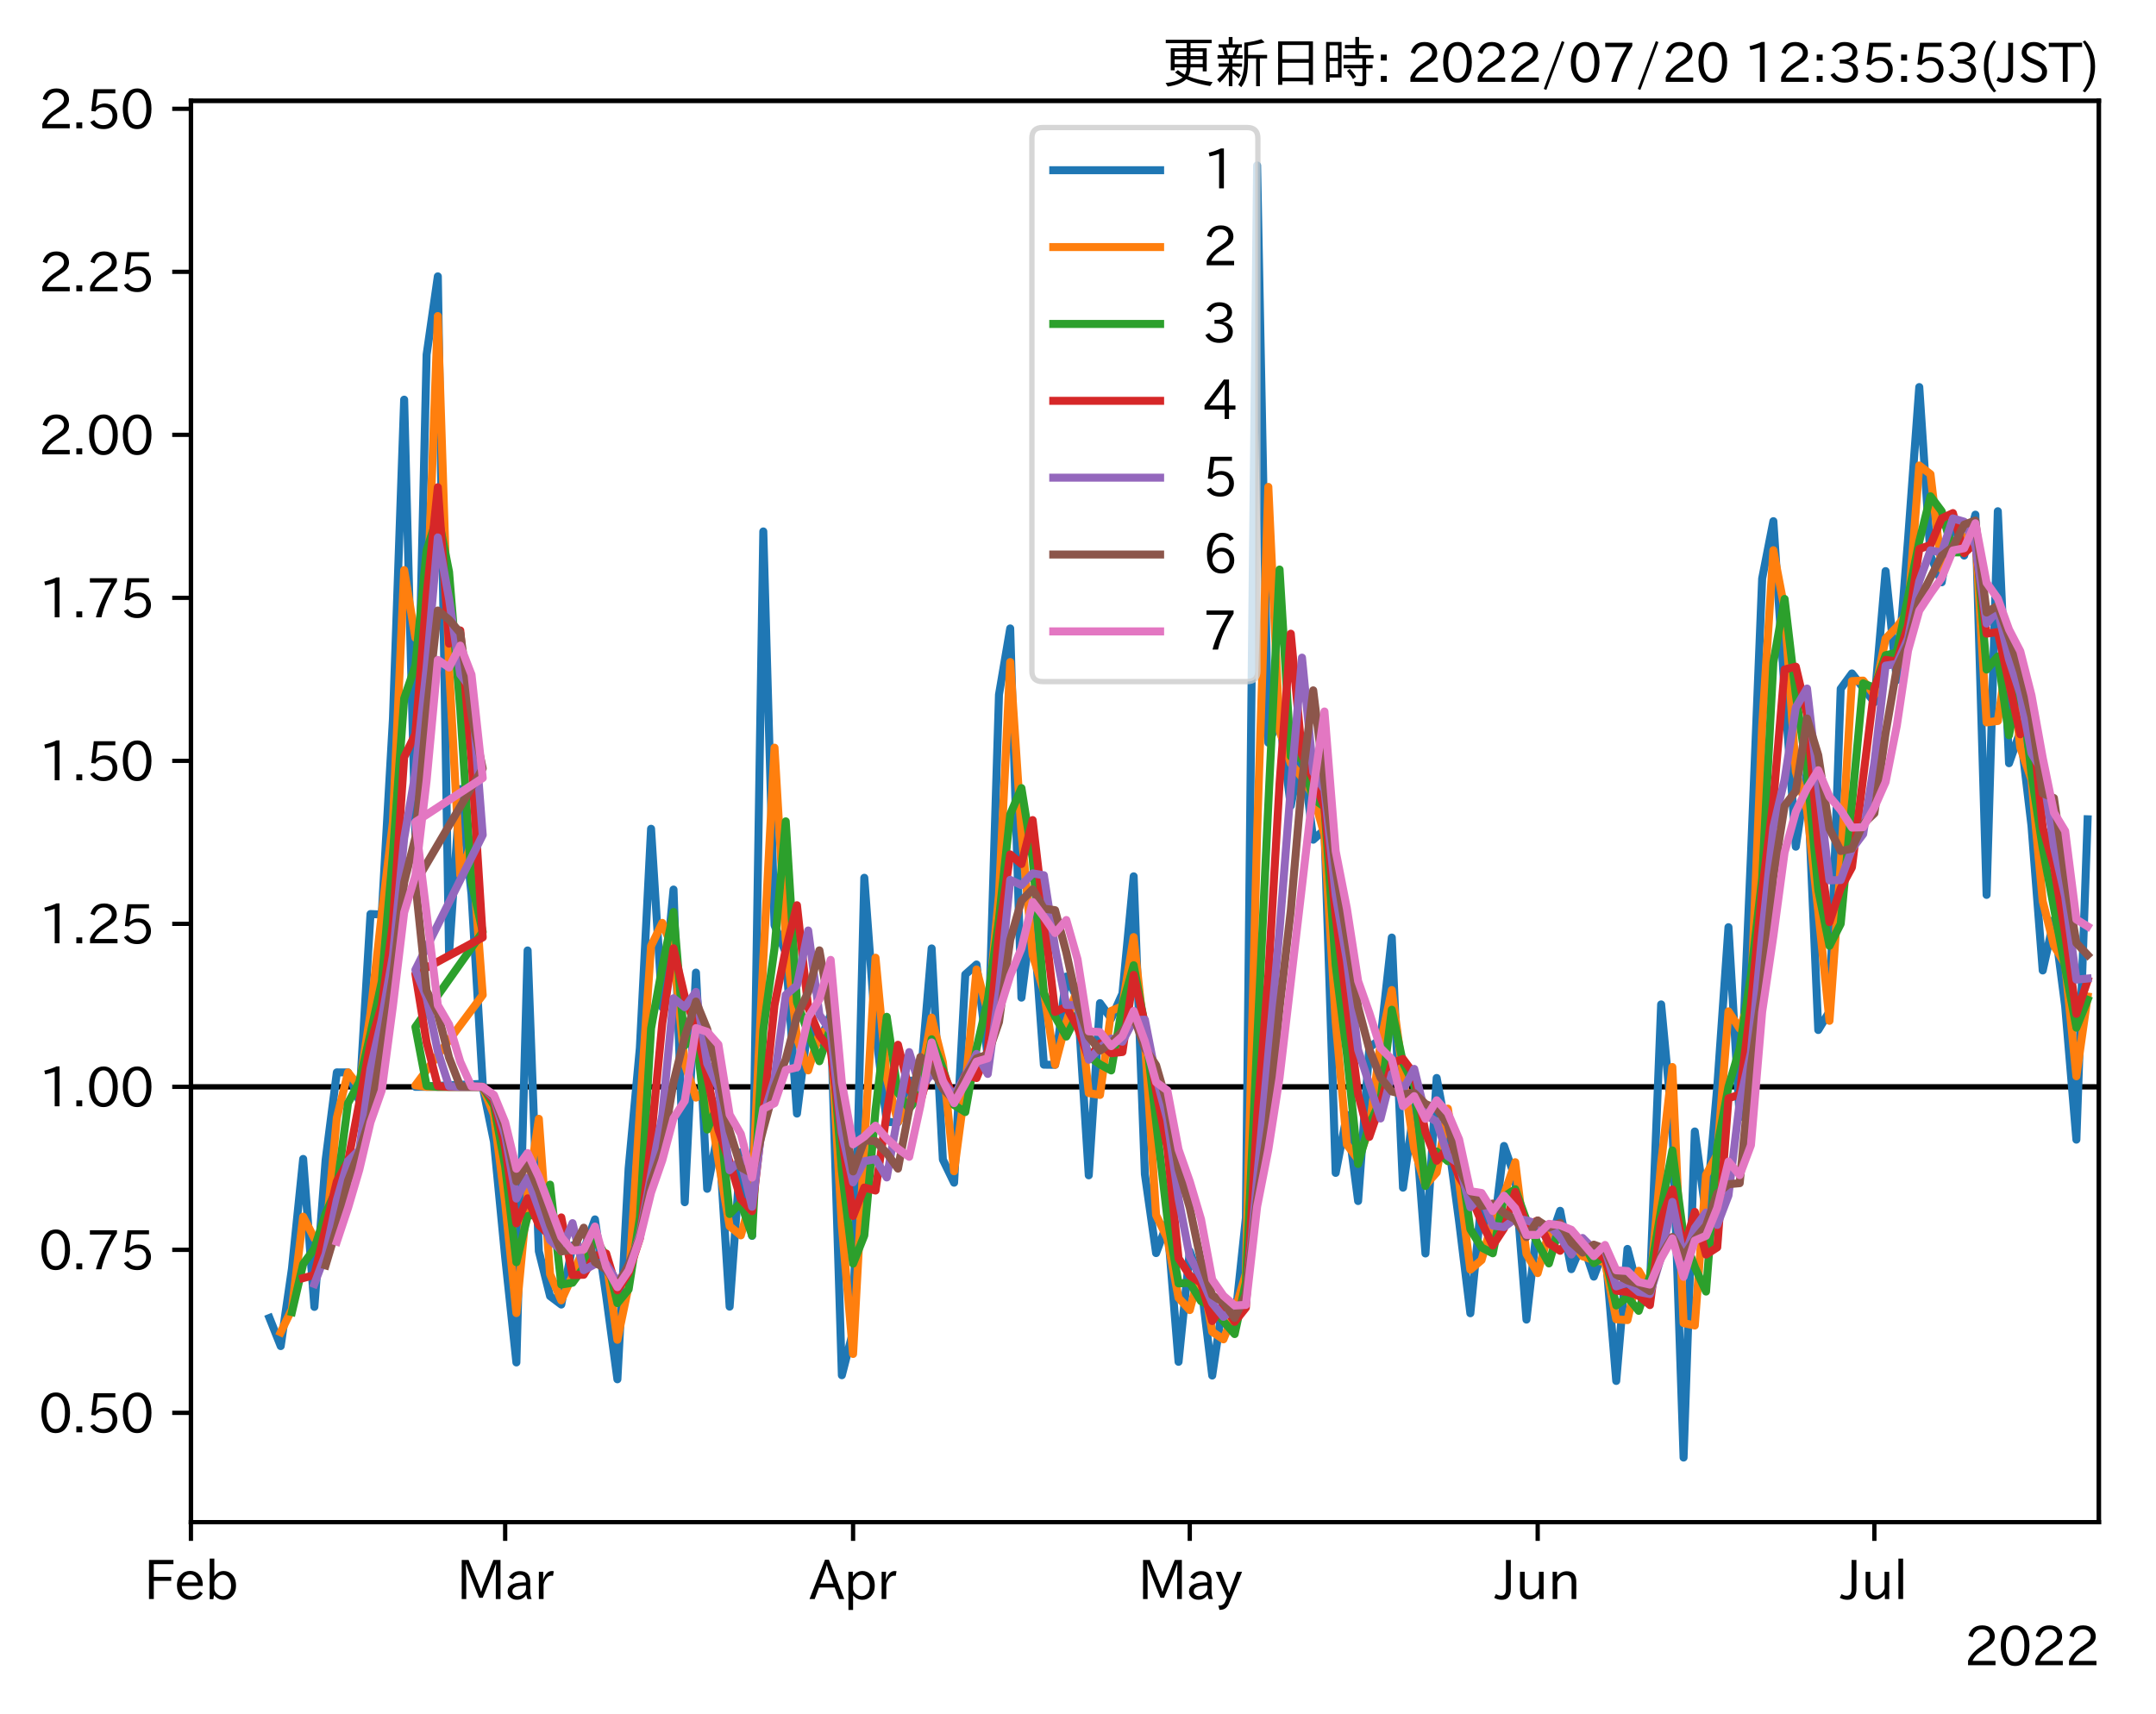 <?xml version="1.0" encoding="utf-8" standalone="no"?>
<!DOCTYPE svg PUBLIC "-//W3C//DTD SVG 1.1//EN"
  "http://www.w3.org/Graphics/SVG/1.1/DTD/svg11.dtd">
<svg xmlns:xlink="http://www.w3.org/1999/xlink" width="403.558pt" height="320.973pt" viewBox="0 0 403.558 320.973" xmlns="http://www.w3.org/2000/svg" version="1.1">
 <defs>
  <style type="text/css">*{stroke-linejoin: round; stroke-linecap: butt}</style>
 </defs>
 <g id="figure_1">
  <g id="patch_1">
   <path d="M 0 320.973 
L 403.558 320.973 
L 403.558 0 
L 0 0 
z
" style="fill: #ffffff"/>
  </g>
  <g id="axes_1">
   <g id="patch_2">
    <path d="M 35.737 284.991 
L 392.858 284.991 
L 392.858 18.879 
L 35.737 18.879 
z
" style="fill: #ffffff"/>
   </g>
   <g id="line2d_1">
    <path d="M 35.737 203.486 
L 392.858 203.486 
" clip-path="url(#pf82dfad95c)" style="fill: none; stroke: #000000; stroke-linecap: square"/>
   </g>
   <g id="matplotlib.axis_1">
    <g id="xtick_1">
     <g id="line2d_2">
      <defs>
       <path id="mfd88126fb0" d="M 0 0 
L 0 3.5 
" style="stroke: #000000; stroke-width: 0.8"/>
      </defs>
      <g>
       <use xlink:href="#mfd88126fb0" x="35.737" y="284.991" style="stroke: #000000; stroke-width: 0.8"/>
      </g>
     </g>
     <g id="text_1">
      <!-- Feb -->
      <g transform="translate(26.914 299.482)scale(0.1 -0.1)">
       <defs>
        <path id="IPAexGothic-46" d="M 3469 4141 
L 1172 4141 
L 1172 2656 
L 3206 2656 
L 3206 2188 
L 1172 2188 
L 1172 63 
L 609 63 
L 609 4634 
L 3469 4634 
L 3469 4141 
z
" transform="scale(0.016)"/>
        <path id="IPAexGothic-65" d="M 863 1594 
Q 891 1041 1209 722 
Q 1534 397 1997 397 
Q 2606 397 2963 966 
L 3322 728 
Q 2869 -31 1931 -31 
Q 1222 -31 766 422 
Q 306 884 306 1641 
Q 306 2444 788 2925 
Q 1216 3353 1856 3353 
Q 2459 3353 2866 2956 
Q 3322 2494 3322 1722 
L 3322 1594 
L 863 1594 
z
M 2756 1997 
Q 2709 2431 2450 2681 
Q 2194 2938 1844 2938 
Q 1438 2938 1150 2591 
Q 953 2356 894 1997 
L 2756 1997 
z
" transform="scale(0.016)"/>
        <path id="IPAexGothic-62" d="M 1125 2731 
Q 1550 3341 2219 3341 
Q 2788 3341 3191 2938 
Q 3659 2469 3659 1644 
Q 3659 838 3191 372 
Q 2788 -31 2206 -31 
Q 1559 -31 1088 516 
L 1009 44 
L 581 44 
L 581 4794 
L 1125 4794 
L 1125 2731 
z
M 1125 1997 
L 1125 1253 
Q 1125 888 1528 600 
Q 1803 403 2119 403 
Q 2488 403 2744 659 
Q 3084 1009 3084 1631 
Q 3084 2194 2803 2553 
Q 2525 2900 2125 2900 
Q 1759 2900 1438 2578 
Q 1125 2266 1125 1997 
z
" transform="scale(0.016)"/>
       </defs>
       <use xlink:href="#IPAexGothic-46"/>
       <use xlink:href="#IPAexGothic-65" x="57.178"/>
       <use xlink:href="#IPAexGothic-62" x="114.062"/>
      </g>
     </g>
    </g>
    <g id="xtick_2">
     <g id="line2d_3">
      <g>
       <use xlink:href="#mfd88126fb0" x="94.557" y="284.991" style="stroke: #000000; stroke-width: 0.8"/>
      </g>
     </g>
     <g id="text_2">
      <!-- Mar -->
      <g transform="translate(85.448 299.482)scale(0.1 -0.1)">
       <defs>
        <path id="IPAexGothic-4d" d="M 5147 63 
L 4597 63 
L 4597 2534 
Q 4597 3281 4634 4134 
L 4609 4134 
Q 4356 3409 4066 2675 
L 3066 209 
L 2650 209 
L 1641 2725 
Q 1328 3506 1128 4141 
L 1103 4141 
Q 1141 3131 1141 2553 
L 1141 63 
L 609 63 
L 609 4634 
L 1416 4634 
L 2503 1944 
Q 2697 1472 2869 906 
L 2888 906 
Q 3028 1416 3234 1931 
L 4316 4634 
L 5147 4634 
L 5147 63 
z
" transform="scale(0.016)"/>
        <path id="IPAexGothic-61" d="M 3156 63 
L 2672 63 
Q 2559 303 2531 556 
L 2509 556 
Q 2147 -25 1428 -25 
Q 934 -25 622 288 
Q 347 563 347 959 
Q 347 1947 2050 1997 
L 2478 2009 
L 2478 2175 
Q 2478 2509 2288 2700 
Q 2088 2900 1775 2900 
Q 1238 2900 969 2378 
L 494 2597 
Q 938 3328 1788 3328 
Q 2375 3328 2691 3000 
Q 2984 2706 2984 2169 
L 2984 997 
Q 2984 400 3156 63 
z
M 2491 1625 
L 2141 1619 
Q 903 1591 903 953 
Q 903 728 1050 581 
Q 1231 403 1525 403 
Q 1934 403 2234 703 
Q 2491 969 2491 1344 
L 2491 1625 
z
" transform="scale(0.016)"/>
        <path id="IPAexGothic-72" d="M 2309 3316 
L 2213 2769 
Q 2106 2791 2022 2791 
Q 1653 2791 1413 2444 
Q 1113 2006 1113 1675 
L 1113 63 
L 563 63 
L 563 3250 
L 1081 3250 
L 1056 2303 
L 1069 2303 
Q 1422 3341 2097 3341 
Q 2206 3341 2309 3316 
z
" transform="scale(0.016)"/>
       </defs>
       <use xlink:href="#IPAexGothic-4d"/>
       <use xlink:href="#IPAexGothic-61" x="90.186"/>
       <use xlink:href="#IPAexGothic-72" x="145.166"/>
      </g>
     </g>
    </g>
    <g id="xtick_3">
     <g id="line2d_4">
      <g>
       <use xlink:href="#mfd88126fb0" x="159.679" y="284.991" style="stroke: #000000; stroke-width: 0.8"/>
      </g>
     </g>
     <g id="text_3">
      <!-- Apr -->
      <g transform="translate(151.537 299.482)scale(0.1 -0.1)">
       <defs>
        <path id="IPAexGothic-41" d="M 4056 63 
L 3444 63 
L 2938 1409 
L 1100 1409 
L 603 63 
L -6 63 
L 1806 4666 
L 2259 4666 
L 4056 63 
z
M 2778 1863 
L 2316 3078 
Q 2125 3588 2028 4000 
L 2009 4000 
Q 1897 3563 1716 3078 
L 1263 1863 
L 2778 1863 
z
" transform="scale(0.016)"/>
        <path id="IPAexGothic-70" d="M 1075 2688 
Q 1525 3341 2206 3341 
Q 2769 3341 3172 2938 
Q 3641 2469 3641 1644 
Q 3641 841 3178 372 
Q 2775 -31 2200 -31 
Q 1569 -31 1106 497 
L 1106 -1216 
L 563 -1216 
L 563 3250 
L 1075 3250 
L 1075 2688 
z
M 1106 1950 
L 1106 1291 
Q 1106 897 1516 600 
Q 1791 403 2106 403 
Q 2469 403 2725 659 
Q 3066 997 3066 1631 
Q 3066 2200 2784 2559 
Q 2503 2900 2100 2900 
Q 1656 2900 1338 2484 
Q 1106 2184 1106 1950 
z
" transform="scale(0.016)"/>
       </defs>
       <use xlink:href="#IPAexGothic-41"/>
       <use xlink:href="#IPAexGothic-70" x="63.721"/>
       <use xlink:href="#IPAexGothic-72" x="125.83"/>
      </g>
     </g>
    </g>
    <g id="xtick_4">
     <g id="line2d_5">
      <g>
       <use xlink:href="#mfd88126fb0" x="222.7" y="284.991" style="stroke: #000000; stroke-width: 0.8"/>
      </g>
     </g>
     <g id="text_4">
      <!-- May -->
      <g transform="translate(212.981 299.482)scale(0.1 -0.1)">
       <defs>
        <path id="IPAexGothic-79" d="M 3122 3250 
L 1575 -488 
Q 1278 -1203 550 -1203 
L 478 -1203 
L 344 -703 
L 447 -703 
Q 969 -703 1150 -238 
L 1356 275 
L 38 3250 
L 659 3250 
L 1363 1459 
Q 1528 1025 1606 781 
L 1625 781 
Q 1750 1169 1863 1459 
L 2528 3250 
L 3122 3250 
z
" transform="scale(0.016)"/>
       </defs>
       <use xlink:href="#IPAexGothic-4d"/>
       <use xlink:href="#IPAexGothic-61" x="90.186"/>
       <use xlink:href="#IPAexGothic-79" x="145.166"/>
      </g>
     </g>
    </g>
    <g id="xtick_5">
     <g id="line2d_6">
      <g>
       <use xlink:href="#mfd88126fb0" x="287.822" y="284.991" style="stroke: #000000; stroke-width: 0.8"/>
      </g>
     </g>
     <g id="text_5">
      <!-- Jun -->
      <g transform="translate(279.882 299.482)scale(0.1 -0.1)">
       <defs>
        <path id="IPAexGothic-4a" d="M 1819 4634 
L 1819 1234 
Q 1819 -31 763 -31 
Q 303 -31 -125 209 
L 84 644 
Q 378 447 694 447 
Q 1250 447 1250 1203 
L 1250 4634 
L 1819 4634 
z
" transform="scale(0.016)"/>
        <path id="IPAexGothic-75" d="M 3284 63 
L 2772 63 
L 2772 644 
Q 2300 0 1625 0 
Q 1072 0 763 375 
Q 519 678 519 1241 
L 519 3250 
L 1069 3250 
L 1069 1259 
Q 1069 466 1734 466 
Q 2406 466 2734 1291 
L 2734 3250 
L 3284 3250 
L 3284 63 
z
" transform="scale(0.016)"/>
        <path id="IPAexGothic-6e" d="M 3328 63 
L 2778 63 
L 2778 2041 
Q 2778 2853 2106 2853 
Q 1428 2853 1113 2041 
L 1113 63 
L 563 63 
L 563 3250 
L 1075 3250 
L 1075 2675 
Q 1525 3316 2222 3316 
Q 3328 3316 3328 2072 
L 3328 63 
z
" transform="scale(0.016)"/>
       </defs>
       <use xlink:href="#IPAexGothic-4a"/>
       <use xlink:href="#IPAexGothic-75" x="37.988"/>
       <use xlink:href="#IPAexGothic-6e" x="98.389"/>
      </g>
     </g>
    </g>
    <g id="xtick_6">
     <g id="line2d_7">
      <g>
       <use xlink:href="#mfd88126fb0" x="350.843" y="284.991" style="stroke: #000000; stroke-width: 0.8"/>
      </g>
     </g>
     <g id="text_6">
      <!-- Jul -->
      <g transform="translate(344.574 299.482)scale(0.1 -0.1)">
       <defs>
        <path id="IPAexGothic-6c" d="M 1131 63 
L 581 63 
L 581 4794 
L 1131 4794 
L 1131 63 
z
" transform="scale(0.016)"/>
       </defs>
       <use xlink:href="#IPAexGothic-4a"/>
       <use xlink:href="#IPAexGothic-75" x="37.988"/>
       <use xlink:href="#IPAexGothic-6c" x="98.389"/>
      </g>
     </g>
    </g>
    <g id="text_7">
     <!-- 2022 -->
     <g transform="translate(367.664 311.873)scale(0.1 -0.1)">
      <defs>
       <path id="IPAexGothic-32" d="M 3659 63 
L 447 63 
L 447 594 
Q 825 1475 1894 2203 
L 2072 2322 
Q 2619 2697 2791 2906 
Q 2988 3153 2988 3444 
Q 2988 3772 2756 4003 
Q 2500 4259 2084 4259 
Q 1250 4259 991 3328 
L 497 3506 
Q 853 4725 2116 4725 
Q 2806 4725 3216 4316 
Q 3575 3947 3575 3425 
Q 3575 3038 3344 2722 
Q 3131 2416 2366 1938 
L 2231 1856 
Q 1256 1253 978 569 
L 3659 569 
L 3659 63 
z
" transform="scale(0.016)"/>
       <path id="IPAexGothic-30" d="M 2038 4725 
Q 2881 4725 3334 3944 
Q 3694 3325 3694 2344 
Q 3694 1372 3334 741 
Q 2888 -31 2016 -31 
Q 1147 -31 700 741 
Q 341 1372 341 2350 
Q 341 3713 1000 4334 
Q 1419 4725 2038 4725 
z
M 2016 4266 
Q 1516 4266 1228 3759 
Q 934 3247 934 2344 
Q 934 1456 1222 947 
Q 1513 447 2016 447 
Q 2619 447 2909 1153 
Q 3100 1622 3100 2375 
Q 3100 3256 2806 3759 
Q 2509 4266 2016 4266 
z
" transform="scale(0.016)"/>
      </defs>
      <use xlink:href="#IPAexGothic-32"/>
      <use xlink:href="#IPAexGothic-30" x="62.988"/>
      <use xlink:href="#IPAexGothic-32" x="125.977"/>
      <use xlink:href="#IPAexGothic-32" x="188.965"/>
     </g>
    </g>
   </g>
   <g id="matplotlib.axis_2">
    <g id="ytick_1">
     <g id="line2d_8">
      <defs>
       <path id="me2e3f576b8" d="M 0 0 
L -3.5 0 
" style="stroke: #000000; stroke-width: 0.8"/>
      </defs>
      <g>
       <use xlink:href="#me2e3f576b8" x="35.737" y="264.523" style="stroke: #000000; stroke-width: 0.8"/>
      </g>
     </g>
     <g id="text_8">
      <!-- 0.50 -->
      <g transform="translate(7.2 268.268)scale(0.1 -0.1)">
       <defs>
        <path id="IPAexGothic-2e" d="M 1184 63 
L 494 63 
L 494 753 
L 1184 753 
L 1184 63 
z
" transform="scale(0.016)"/>
        <path id="IPAexGothic-35" d="M 1178 2603 
Q 1634 2963 2172 2963 
Q 2816 2963 3241 2528 
Q 3638 2113 3638 1497 
Q 3638 938 3297 513 
Q 2869 -31 2031 -31 
Q 959 -31 469 784 
L 938 1028 
Q 1309 434 2013 434 
Q 2466 434 2769 716 
Q 3081 1013 3081 1503 
Q 3081 1966 2806 2241 
Q 2519 2528 2056 2528 
Q 1406 2528 1072 2028 
L 591 2091 
L 884 4634 
L 3406 4634 
L 3406 4153 
L 1341 4153 
L 1134 2603 
L 1178 2603 
z
" transform="scale(0.016)"/>
       </defs>
       <use xlink:href="#IPAexGothic-30"/>
       <use xlink:href="#IPAexGothic-2e" x="62.988"/>
       <use xlink:href="#IPAexGothic-35" x="89.404"/>
       <use xlink:href="#IPAexGothic-30" x="152.393"/>
      </g>
     </g>
    </g>
    <g id="ytick_2">
     <g id="line2d_9">
      <g>
       <use xlink:href="#me2e3f576b8" x="35.737" y="234.004" style="stroke: #000000; stroke-width: 0.8"/>
      </g>
     </g>
     <g id="text_9">
      <!-- 0.75 -->
      <g transform="translate(7.2 237.75)scale(0.1 -0.1)">
       <defs>
        <path id="IPAexGothic-37" d="M 3597 4263 
Q 2238 2106 1778 63 
L 1131 63 
Q 1581 1834 2950 4128 
L 428 4128 
L 428 4634 
L 3597 4634 
L 3597 4263 
z
" transform="scale(0.016)"/>
       </defs>
       <use xlink:href="#IPAexGothic-30"/>
       <use xlink:href="#IPAexGothic-2e" x="62.988"/>
       <use xlink:href="#IPAexGothic-37" x="89.404"/>
       <use xlink:href="#IPAexGothic-35" x="152.393"/>
      </g>
     </g>
    </g>
    <g id="ytick_3">
     <g id="line2d_10">
      <g>
       <use xlink:href="#me2e3f576b8" x="35.737" y="203.486" style="stroke: #000000; stroke-width: 0.8"/>
      </g>
     </g>
     <g id="text_10">
      <!-- 1.00 -->
      <g transform="translate(7.2 207.231)scale(0.1 -0.1)">
       <defs>
        <path id="IPAexGothic-31" d="M 2463 63 
L 1900 63 
L 1900 4103 
Q 1372 3922 788 3797 
L 684 4231 
Q 1519 4441 2106 4731 
L 2463 4731 
L 2463 63 
z
" transform="scale(0.016)"/>
       </defs>
       <use xlink:href="#IPAexGothic-31"/>
       <use xlink:href="#IPAexGothic-2e" x="62.988"/>
       <use xlink:href="#IPAexGothic-30" x="89.404"/>
       <use xlink:href="#IPAexGothic-30" x="152.393"/>
      </g>
     </g>
    </g>
    <g id="ytick_4">
     <g id="line2d_11">
      <g>
       <use xlink:href="#me2e3f576b8" x="35.737" y="172.967" style="stroke: #000000; stroke-width: 0.8"/>
      </g>
     </g>
     <g id="text_11">
      <!-- 1.25 -->
      <g transform="translate(7.2 176.712)scale(0.1 -0.1)">
       <use xlink:href="#IPAexGothic-31"/>
       <use xlink:href="#IPAexGothic-2e" x="62.988"/>
       <use xlink:href="#IPAexGothic-32" x="89.404"/>
       <use xlink:href="#IPAexGothic-35" x="152.393"/>
      </g>
     </g>
    </g>
    <g id="ytick_5">
     <g id="line2d_12">
      <g>
       <use xlink:href="#me2e3f576b8" x="35.737" y="142.448" style="stroke: #000000; stroke-width: 0.8"/>
      </g>
     </g>
     <g id="text_12">
      <!-- 1.50 -->
      <g transform="translate(7.2 146.193)scale(0.1 -0.1)">
       <use xlink:href="#IPAexGothic-31"/>
       <use xlink:href="#IPAexGothic-2e" x="62.988"/>
       <use xlink:href="#IPAexGothic-35" x="89.404"/>
       <use xlink:href="#IPAexGothic-30" x="152.393"/>
      </g>
     </g>
    </g>
    <g id="ytick_6">
     <g id="line2d_13">
      <g>
       <use xlink:href="#me2e3f576b8" x="35.737" y="111.929" style="stroke: #000000; stroke-width: 0.8"/>
      </g>
     </g>
     <g id="text_13">
      <!-- 1.75 -->
      <g transform="translate(7.2 115.675)scale(0.1 -0.1)">
       <use xlink:href="#IPAexGothic-31"/>
       <use xlink:href="#IPAexGothic-2e" x="62.988"/>
       <use xlink:href="#IPAexGothic-37" x="89.404"/>
       <use xlink:href="#IPAexGothic-35" x="152.393"/>
      </g>
     </g>
    </g>
    <g id="ytick_7">
     <g id="line2d_14">
      <g>
       <use xlink:href="#me2e3f576b8" x="35.737" y="81.411" style="stroke: #000000; stroke-width: 0.8"/>
      </g>
     </g>
     <g id="text_14">
      <!-- 2.00 -->
      <g transform="translate(7.2 85.156)scale(0.1 -0.1)">
       <use xlink:href="#IPAexGothic-32"/>
       <use xlink:href="#IPAexGothic-2e" x="62.988"/>
       <use xlink:href="#IPAexGothic-30" x="89.404"/>
       <use xlink:href="#IPAexGothic-30" x="152.393"/>
      </g>
     </g>
    </g>
    <g id="ytick_8">
     <g id="line2d_15">
      <g>
       <use xlink:href="#me2e3f576b8" x="35.737" y="50.892" style="stroke: #000000; stroke-width: 0.8"/>
      </g>
     </g>
     <g id="text_15">
      <!-- 2.25 -->
      <g transform="translate(7.2 54.637)scale(0.1 -0.1)">
       <use xlink:href="#IPAexGothic-32"/>
       <use xlink:href="#IPAexGothic-2e" x="62.988"/>
       <use xlink:href="#IPAexGothic-32" x="89.404"/>
       <use xlink:href="#IPAexGothic-35" x="152.393"/>
      </g>
     </g>
    </g>
    <g id="ytick_9">
     <g id="line2d_16">
      <g>
       <use xlink:href="#me2e3f576b8" x="35.737" y="20.373" style="stroke: #000000; stroke-width: 0.8"/>
      </g>
     </g>
     <g id="text_16">
      <!-- 2.50 -->
      <g transform="translate(7.2 24.119)scale(0.1 -0.1)">
       <use xlink:href="#IPAexGothic-32"/>
       <use xlink:href="#IPAexGothic-2e" x="62.988"/>
       <use xlink:href="#IPAexGothic-35" x="89.404"/>
       <use xlink:href="#IPAexGothic-30" x="152.393"/>
      </g>
     </g>
    </g>
   </g>
   <g id="line2d_17">
    <path d="M 50.442 246.765 
L 52.543 252.025 
L 54.644 237.527 
L 56.745 216.985 
L 58.845 244.687 
L 60.946 217.229 
L 63.047 200.779 
L 65.147 200.791 
L 67.248 206.122 
L 69.349 171.134 
L 71.45 171.224 
L 73.55 134.589 
L 75.651 74.828 
L 77.752 156.078 
L 79.852 66.407 
L 81.953 51.743 
L 84.054 178.575 
L 86.154 147.744 
L 88.255 167.415 
L 90.356 202.925 
L 77.752 203.486 
L 79.852 203.486 
L 90.356 203.486 
L 92.457 213.751 
L 94.557 235.381 
L 96.658 255.089 
L 98.759 177.952 
L 100.859 234.261 
L 102.96 242.666 
L 105.061 244.246 
L 107.162 233.187 
L 109.262 234.02 
L 111.363 228.307 
L 113.464 242.633 
L 115.564 258.242 
L 117.665 218.779 
L 119.766 196.221 
L 121.866 155.17 
L 123.967 188.587 
L 126.068 166.549 
L 128.169 225.09 
L 130.269 182.098 
L 132.37 222.579 
L 134.471 211.703 
L 136.571 244.642 
L 138.672 215.75 
L 140.773 231.391 
L 142.874 99.501 
L 144.974 173.222 
L 147.075 178.369 
L 149.176 208.496 
L 151.276 191.756 
L 153.377 195.198 
L 155.478 189.98 
L 157.578 257.479 
L 159.679 249.284 
L 161.78 164.344 
L 163.881 192.887 
L 165.981 210.059 
L 168.082 210.13 
L 170.183 202.336 
L 172.283 202.338 
L 174.384 177.571 
L 176.485 217.105 
L 178.585 221.435 
L 180.686 182.442 
L 182.787 180.58 
L 184.888 197.958 
L 186.988 130.058 
L 189.089 117.661 
L 191.19 186.786 
L 193.29 170.332 
L 195.391 199.339 
L 197.492 199.367 
L 199.593 182.839 
L 201.693 187.011 
L 203.794 220.053 
L 205.895 187.812 
L 207.995 190.713 
L 210.096 186.028 
L 212.197 164.073 
L 214.298 219.833 
L 216.398 234.615 
L 218.499 228.991 
L 220.6 254.97 
L 222.7 234.26 
L 224.801 240.185 
L 226.902 257.538 
L 229.002 243.306 
L 231.103 247.766 
L 233.204 228.009 
L 235.305 30.975 
L 237.405 139.055 
L 239.506 134.576 
L 241.607 150.865 
L 243.707 140.118 
L 245.808 157.213 
L 247.909 155.348 
L 250.01 219.598 
L 252.11 208.727 
L 254.211 224.869 
L 256.312 196.124 
L 258.412 194.549 
L 260.513 175.538 
L 262.614 222.367 
L 264.714 207.3 
L 266.815 234.687 
L 268.916 201.827 
L 271.017 213.043 
L 273.117 228.693 
L 275.218 245.878 
L 277.319 224.721 
L 279.419 232.066 
L 281.52 214.557 
L 283.621 220.551 
L 285.721 247.066 
L 287.822 228.684 
L 289.923 232.827 
L 292.024 226.698 
L 294.124 237.621 
L 296.225 232.715 
L 298.326 239.022 
L 300.426 233.461 
L 302.527 258.551 
L 304.628 233.831 
L 306.729 241.844 
L 308.829 241.042 
L 310.93 188.052 
L 313.031 210.499 
L 315.131 272.895 
L 317.232 211.844 
L 319.333 227.496 
L 321.433 203.486 
L 323.534 173.596 
L 325.635 209.189 
L 327.736 160.261 
L 329.836 108.329 
L 331.937 97.579 
L 334.038 129.275 
L 336.138 158.523 
L 338.239 144.469 
L 340.34 192.846 
L 342.441 189.387 
L 344.541 128.958 
L 346.642 126.087 
L 350.843 131.477 
L 352.944 106.927 
L 355.045 127.338 
L 357.146 100.986 
L 359.246 72.469 
L 361.347 104.04 
L 363.448 109.019 
L 365.548 97.066 
L 367.649 104.016 
L 369.75 96.358 
L 371.85 167.55 
L 373.951 95.715 
L 376.052 142.895 
L 378.153 136.948 
L 380.253 154.612 
L 382.354 181.699 
L 384.455 172.214 
L 386.555 188.366 
L 388.656 213.374 
L 390.757 153.394 
L 390.757 153.394 
" clip-path="url(#pf82dfad95c)" style="fill: none; stroke: #1f77b4; stroke-width: 1.5; stroke-linecap: square"/>
   </g>
   <g id="line2d_18">
    <path d="M 52.543 249.441 
L 54.644 245.102 
L 56.745 227.794 
L 58.845 231.855 
L 60.946 231.96 
L 63.047 209.295 
L 65.147 200.785 
L 67.248 203.486 
L 69.349 189.75 
L 71.45 171.179 
L 73.55 153.881 
L 75.651 106.739 
L 77.752 119.418 
L 79.852 115.985 
L 81.953 59.176 
L 84.054 124.943 
L 86.154 163.893 
L 88.255 157.868 
L 90.356 186.297 
L 77.752 203.205 
L 79.852 203.486 
L 90.356 203.486 
L 92.457 208.731 
L 94.557 225.147 
L 96.658 245.842 
L 98.759 223.569 
L 100.859 209.472 
L 102.96 238.565 
L 105.061 243.46 
L 107.162 238.893 
L 109.262 233.604 
L 111.363 231.206 
L 113.464 235.755 
L 115.564 250.844 
L 117.665 240.776 
L 119.766 208.04 
L 121.866 177.108 
L 123.967 172.79 
L 126.068 177.979 
L 128.169 199.165 
L 130.269 205.503 
L 132.37 204.012 
L 134.471 217.277 
L 136.571 229.575 
L 138.672 231.296 
L 140.773 223.871 
L 142.874 179.657 
L 144.974 139.987 
L 147.075 175.818 
L 149.176 194.294 
L 151.276 200.406 
L 153.377 193.488 
L 155.478 192.615 
L 157.578 229.485 
L 159.679 253.498 
L 161.78 214.668 
L 163.881 179.31 
L 165.981 201.77 
L 168.082 210.095 
L 172.283 202.337 
L 174.384 190.521 
L 176.485 198.871 
L 178.585 219.292 
L 180.686 203.486 
L 182.787 181.514 
L 184.888 189.546 
L 186.988 167.615 
L 189.089 123.955 
L 191.19 155.705 
L 193.29 178.789 
L 195.391 185.585 
L 197.492 199.353 
L 199.593 191.357 
L 201.693 184.94 
L 203.794 204.656 
L 205.895 205.006 
L 207.995 189.27 
L 210.096 188.391 
L 212.197 175.451 
L 214.298 194.894 
L 216.398 227.502 
L 218.499 231.845 
L 220.6 242.996 
L 222.7 245.28 
L 224.801 237.272 
L 226.902 249.354 
L 229.002 250.76 
L 231.103 245.567 
L 233.204 238.446 
L 235.305 156.04 
L 237.405 91.164 
L 239.506 136.829 
L 241.607 142.902 
L 243.707 145.572 
L 245.808 148.872 
L 247.909 156.283 
L 250.01 191.262 
L 252.11 214.295 
L 254.211 217.098 
L 256.312 211.398 
L 258.412 195.339 
L 260.513 185.365 
L 262.614 201.136 
L 264.714 215.09 
L 266.815 221.894 
L 268.916 219.522 
L 271.017 207.568 
L 273.117 221.161 
L 275.218 237.705 
L 277.319 235.922 
L 279.419 228.463 
L 281.52 223.687 
L 283.621 217.596 
L 285.721 234.771 
L 287.822 238.358 
L 289.923 230.778 
L 292.024 229.812 
L 294.124 232.319 
L 296.225 235.201 
L 298.326 235.924 
L 300.426 236.285 
L 302.527 247.001 
L 304.628 247.159 
L 306.729 237.929 
L 308.829 241.444 
L 310.93 217.755 
L 313.031 199.775 
L 315.131 247.716 
L 317.232 248.172 
L 319.333 219.96 
L 321.433 216.148 
L 323.534 189.358 
L 325.635 192.578 
L 327.736 186.866 
L 329.836 136.066 
L 331.937 103.019 
L 334.038 114.02 
L 336.138 144.489 
L 338.239 151.638 
L 340.34 170.533 
L 342.441 191.127 
L 344.541 161.939 
L 346.642 127.527 
L 348.743 127.427 
L 350.843 130.123 
L 352.944 119.568 
L 355.045 117.383 
L 357.146 114.573 
L 359.246 87.153 
L 361.347 88.78 
L 363.448 106.544 
L 365.548 103.123 
L 367.649 100.568 
L 369.75 100.22 
L 371.85 135.255 
L 373.951 134.988 
L 376.052 120.659 
L 378.153 139.946 
L 380.253 145.997 
L 382.354 168.739 
L 384.455 177.032 
L 386.555 180.514 
L 388.656 201.499 
L 390.757 186.583 
L 390.757 186.583 
" clip-path="url(#pf82dfad95c)" style="fill: none; stroke: #ff7f0e; stroke-width: 1.5; stroke-linecap: square"/>
   </g>
   <g id="line2d_19">
    <path d="M 54.644 245.66 
L 56.745 236.649 
L 58.845 233.785 
L 60.946 227.213 
L 63.047 222.545 
L 65.147 206.526 
L 67.248 202.59 
L 69.349 193.535 
L 71.45 183.836 
L 73.55 159.836 
L 75.651 130.778 
L 77.752 124.604 
L 79.852 103.077 
L 81.953 96.449 
L 84.054 107.071 
L 86.154 132.851 
L 88.255 165.075 
L 90.356 174.477 
L 77.752 192.28 
L 79.852 203.299 
L 81.953 203.486 
L 90.356 203.486 
L 92.457 207.008 
L 94.557 218.391 
L 96.658 236.326 
L 98.759 227.669 
L 100.859 227.266 
L 102.96 221.799 
L 105.061 240.501 
L 107.162 240.169 
L 109.262 237.298 
L 111.363 231.871 
L 113.464 235.18 
L 115.564 243.981 
L 117.665 241.4 
L 119.766 227.96 
L 121.866 192.549 
L 123.967 181.037 
L 126.068 170.737 
L 128.169 195.733 
L 130.269 193.714 
L 132.37 211.489 
L 134.471 206.632 
L 136.571 227.297 
L 138.672 225.172 
L 140.773 231.328 
L 142.874 192.844 
L 144.974 177.543 
L 147.075 153.781 
L 149.176 187.616 
L 151.276 193.453 
L 153.377 198.693 
L 155.478 192.329 
L 157.578 219.197 
L 159.679 236.598 
L 161.78 231.311 
L 163.881 207.837 
L 165.981 190.376 
L 168.082 204.622 
L 170.183 207.564 
L 172.283 204.992 
L 174.384 194.58 
L 176.485 200.037 
L 178.585 206.889 
L 180.686 208.205 
L 182.787 196.284 
L 184.888 187.218 
L 186.988 172.061 
L 189.089 152.464 
L 191.19 147.553 
L 193.29 160.727 
L 195.391 185.987 
L 197.492 190.339 
L 199.593 194.072 
L 201.693 189.924 
L 203.794 197.782 
L 205.895 199.284 
L 207.995 200.418 
L 210.096 188.198 
L 212.197 180.721 
L 214.298 192.003 
L 218.499 228.001 
L 220.6 240.292 
L 222.7 240.181 
L 224.801 243.616 
L 226.902 244.622 
L 229.002 247.389 
L 231.103 249.775 
L 233.204 240.097 
L 237.405 150.557 
L 239.506 106.633 
L 241.607 141.629 
L 243.707 141.979 
L 245.808 149.539 
L 247.909 151.058 
L 250.01 180.755 
L 252.11 197.356 
L 254.211 217.938 
L 256.312 210.514 
L 258.412 206.037 
L 260.513 189.047 
L 262.614 198.978 
L 264.714 203.226 
L 266.815 222.052 
L 268.916 215.595 
L 271.017 217.405 
L 273.117 215.078 
L 275.218 230.152 
L 277.319 233.574 
L 279.419 234.654 
L 281.52 224.033 
L 283.621 222.652 
L 285.721 228.479 
L 287.822 232.786 
L 289.923 236.552 
L 292.024 229.437 
L 294.124 232.489 
L 296.225 232.451 
L 298.326 236.493 
L 300.426 235.11 
L 302.527 244.427 
L 304.628 242.836 
L 306.729 245.426 
L 308.829 238.979 
L 310.93 226.47 
L 313.031 215.389 
L 315.131 231.46 
L 317.232 237.234 
L 319.333 241.817 
L 321.433 214.731 
L 323.534 203.486 
L 325.635 196.318 
L 327.736 182.577 
L 329.836 164.491 
L 331.937 124.019 
L 334.038 112.14 
L 336.138 130.036 
L 338.239 144.482 
L 340.34 166.629 
L 342.441 177.091 
L 344.541 172.968 
L 348.743 127.939 
L 350.843 128.786 
L 352.944 122.678 
L 355.045 122.191 
L 359.246 101.38 
L 361.347 92.921 
L 363.448 95.728 
L 365.548 103.429 
L 367.649 103.421 
L 369.75 99.173 
L 371.85 125.365 
L 373.951 122.895 
L 376.052 137.661 
L 378.153 126.239 
L 380.253 144.969 
L 382.354 158.787 
L 388.656 192.418 
L 390.757 187.18 
L 390.757 187.18 
" clip-path="url(#pf82dfad95c)" style="fill: none; stroke: #2ca02c; stroke-width: 1.5; stroke-linecap: square"/>
   </g>
   <g id="line2d_20">
    <path d="M 56.745 239.294 
L 58.845 238.73 
L 63.047 221.182 
L 65.147 217.491 
L 69.349 195.384 
L 71.45 188.279 
L 73.55 172.865 
L 75.651 141.762 
L 77.752 137.437 
L 79.852 111.412 
L 81.953 91.225 
L 84.054 120.513 
L 86.154 118.038 
L 88.255 142.143 
L 90.356 175.512 
L 77.752 182.319 
L 79.852 195.174 
L 81.953 203.345 
L 84.054 203.486 
L 90.356 203.486 
L 92.457 206.137 
L 94.557 214.845 
L 96.658 229.054 
L 98.759 224.361 
L 100.859 229.36 
L 102.96 231.365 
L 105.061 227.934 
L 107.162 238.729 
L 109.262 238.672 
L 111.363 235.131 
L 113.464 234.686 
L 115.564 241.597 
L 117.665 238.302 
L 119.766 231.855 
L 121.866 213.371 
L 123.967 191.569 
L 126.068 177.544 
L 128.169 186.601 
L 130.269 192.451 
L 132.37 201.612 
L 134.471 211.542 
L 136.571 217.547 
L 138.672 224.53 
L 140.773 226.764 
L 142.874 208.285 
L 144.974 188.189 
L 147.075 177.75 
L 149.176 169.485 
L 151.276 188.663 
L 153.377 193.892 
L 155.478 196.569 
L 157.578 212.915 
L 159.679 227.681 
L 161.78 222.342 
L 163.881 222.9 
L 165.981 208.397 
L 168.082 195.611 
L 170.183 204.055 
L 172.283 206.279 
L 174.384 198.654 
L 176.485 200.616 
L 178.585 205.767 
L 180.686 201.199 
L 182.787 201.837 
L 184.888 196.704 
L 186.988 174.725 
L 189.089 159.967 
L 191.19 161.768 
L 193.29 153.544 
L 197.492 189.459 
L 199.593 188.501 
L 201.693 192.342 
L 203.794 198.18 
L 205.895 195.359 
L 207.995 197.193 
L 210.096 196.966 
L 212.197 182.528 
L 214.298 191.682 
L 216.398 204.237 
L 218.499 214.901 
L 220.6 235.582 
L 222.7 238.822 
L 224.801 240.182 
L 226.902 247.343 
L 229.002 244.295 
L 231.103 247.483 
L 233.204 244.837 
L 235.305 209.111 
L 237.405 182.664 
L 239.506 146.692 
L 241.607 118.644 
L 243.707 141.252 
L 245.808 145.912 
L 247.909 151.01 
L 250.01 171.518 
L 254.211 204.869 
L 256.312 212.856 
L 258.412 206.715 
L 260.513 199.049 
L 262.614 198.271 
L 264.714 201.112 
L 266.815 211.988 
L 268.916 217.329 
L 271.017 214.963 
L 273.117 220.345 
L 275.218 223.745 
L 277.319 228.822 
L 279.419 233.199 
L 281.52 230 
L 283.621 223.173 
L 285.721 229.389 
L 287.822 228.53 
L 289.923 232.796 
L 292.024 234.185 
L 294.124 231.552 
L 296.225 232.546 
L 300.426 235.745 
L 302.527 241.645 
L 304.628 241.898 
L 306.729 242.589 
L 308.829 244.352 
L 310.93 228.364 
L 313.031 222.698 
L 315.131 233.953 
L 317.232 226.898 
L 319.333 234.894 
L 321.433 233.543 
L 323.534 205.631 
L 325.635 204.937 
L 327.736 188.118 
L 329.836 166.817 
L 331.937 149.875 
L 334.038 125.346 
L 336.138 124.822 
L 338.239 133.749 
L 340.34 158.016 
L 342.441 172.652 
L 344.541 166.294 
L 346.642 162.397 
L 350.843 128.829 
L 352.944 123.535 
L 355.045 123.853 
L 357.146 117.085 
L 359.246 102.78 
L 361.347 102.048 
L 363.448 97.054 
L 365.548 96.063 
L 367.649 103.576 
L 369.75 101.676 
L 371.85 118.637 
L 373.951 118.332 
L 378.153 137.483 
L 380.253 133.746 
L 382.354 154.949 
L 384.455 162.25 
L 386.555 174.742 
L 388.656 189.816 
L 390.757 183.581 
L 390.757 183.581 
" clip-path="url(#pf82dfad95c)" style="fill: none; stroke: #d62728; stroke-width: 1.5; stroke-linecap: square"/>
   </g>
   <g id="line2d_21">
    <path d="M 58.845 240.4 
L 60.946 234.802 
L 63.047 224.678 
L 65.147 217.39 
L 67.248 215.307 
L 69.349 200.08 
L 71.45 190.876 
L 73.55 178.91 
L 75.651 156.943 
L 77.752 144.719 
L 79.852 124.991 
L 81.953 100.622 
L 84.054 112.096 
L 86.154 126.274 
L 88.255 129.014 
L 90.356 156.331 
L 77.752 181.578 
L 79.852 186.827 
L 81.953 196.88 
L 84.054 203.374 
L 86.154 203.486 
L 90.356 203.486 
L 92.457 205.611 
L 94.557 212.661 
L 96.658 224.409 
L 98.759 220.493 
L 102.96 232.182 
L 105.061 234.095 
L 107.162 229.008 
L 109.262 237.807 
L 111.363 236.691 
L 113.464 236.684 
L 115.564 239.979 
L 117.665 237.462 
L 119.766 231.156 
L 123.967 208.802 
L 126.068 186.902 
L 128.169 188.581 
L 130.269 185.712 
L 132.37 199.11 
L 134.471 203.699 
L 136.571 219.1 
L 138.672 217.19 
L 140.773 225.941 
L 142.874 208.977 
L 144.974 201.986 
L 147.075 186.279 
L 149.176 184.486 
L 151.276 174.218 
L 153.377 189.995 
L 155.478 193.119 
L 157.578 212.045 
L 159.679 221.365 
L 161.78 217.408 
L 163.881 217.027 
L 165.981 220.451 
L 170.183 196.984 
L 172.283 203.713 
L 174.384 201.022 
L 176.485 202.58 
L 178.585 205.089 
L 180.686 201.428 
L 182.787 197.325 
L 184.888 201.07 
L 186.988 185.5 
L 189.089 164.728 
L 191.19 165.716 
L 193.29 163.518 
L 195.391 163.87 
L 197.492 177.425 
L 199.593 188.16 
L 201.693 188.205 
L 203.794 198.413 
L 205.895 196.171 
L 207.995 194.443 
L 210.096 195.034 
L 212.197 190.973 
L 214.298 190.917 
L 216.398 201.645 
L 218.499 209.649 
L 220.6 224.417 
L 222.7 235.319 
L 224.801 239.097 
L 226.902 243.976 
L 229.002 246.552 
L 231.103 245.002 
L 233.204 243.927 
L 239.506 174.129 
L 241.607 147.535 
L 243.707 123.129 
L 245.808 144.561 
L 247.909 147.84 
L 250.01 167.593 
L 252.11 179.805 
L 254.211 196.563 
L 258.412 209.411 
L 260.513 201.047 
L 262.614 204.1 
L 264.714 200.13 
L 266.815 208.697 
L 268.916 210.025 
L 271.017 216.485 
L 273.117 217.856 
L 275.218 226.034 
L 277.319 223.941 
L 279.419 229.48 
L 281.52 229.74 
L 283.621 228.181 
L 285.721 228.473 
L 287.822 229.248 
L 289.923 229.406 
L 292.024 231.607 
L 294.124 234.882 
L 296.225 231.786 
L 298.326 233.879 
L 300.426 234.004 
L 302.527 240.855 
L 304.628 240.138 
L 306.729 241.888 
L 308.829 242.282 
L 310.93 235.331 
L 313.031 225.028 
L 315.131 235.588 
L 317.232 229.905 
L 319.333 227.018 
L 321.433 229.337 
L 323.534 223.831 
L 325.635 206.351 
L 327.736 197.091 
L 329.836 174.941 
L 331.937 154.898 
L 334.038 145.936 
L 336.138 132.471 
L 338.239 128.915 
L 340.34 147.37 
L 342.441 164.821 
L 344.541 164.769 
L 346.642 158.96 
L 348.743 156.164 
L 350.843 142.785 
L 352.944 124.632 
L 355.045 124.302 
L 357.146 119.474 
L 359.246 108.84 
L 361.347 103.033 
L 363.448 103.46 
L 365.548 97.057 
L 367.649 97.677 
L 369.75 102.151 
L 371.85 116.748 
L 373.951 114.243 
L 376.052 123.495 
L 378.153 129.895 
L 380.253 141.041 
L 382.354 144.471 
L 384.455 158.551 
L 386.555 167.844 
L 388.656 183.409 
L 390.757 183.207 
L 390.757 183.207 
" clip-path="url(#pf82dfad95c)" style="fill: none; stroke: #9467bd; stroke-width: 1.5; stroke-linecap: square"/>
   </g>
   <g id="line2d_22">
    <path d="M 60.946 236.915 
L 63.047 229.856 
L 65.147 221.04 
L 67.248 215.589 
L 69.349 208.938 
L 73.55 182.805 
L 75.651 165.198 
L 77.752 156.799 
L 79.852 133.542 
L 81.953 114.31 
L 84.054 116.021 
L 86.154 118.499 
L 88.255 133.808 
L 90.356 143.874 
L 77.752 165.297 
L 79.852 185.485 
L 81.953 189.754 
L 84.054 198.006 
L 86.154 203.392 
L 90.356 203.486 
L 92.457 205.26 
L 94.557 211.181 
L 96.658 221.189 
L 98.759 217.833 
L 100.859 222.924 
L 102.96 229.336 
L 105.061 234.311 
L 107.162 233.944 
L 109.262 229.862 
L 111.363 236.291 
L 113.464 237.71 
L 115.564 240.705 
L 117.665 236.763 
L 119.766 231.639 
L 121.866 221.392 
L 123.967 215.274 
L 126.068 202.634 
L 128.169 194.15 
L 130.269 187.521 
L 132.37 192.666 
L 134.471 201.302 
L 136.571 211.738 
L 138.672 218.549 
L 140.773 219.697 
L 142.874 211.363 
L 144.974 203.662 
L 147.075 198.331 
L 149.176 190.255 
L 151.276 185.724 
L 153.377 177.935 
L 155.478 189.993 
L 157.578 207.022 
L 159.679 219.323 
L 161.78 213.503 
L 163.881 213.661 
L 165.981 215.896 
L 168.082 218.797 
L 170.183 207.701 
L 172.283 197.893 
L 174.384 199.701 
L 176.485 203.859 
L 178.585 205.944 
L 180.686 201.58 
L 182.787 198.174 
L 184.888 197.43 
L 186.988 191.344 
L 189.089 175.97 
L 191.19 168.634 
L 193.29 166.495 
L 195.391 170.126 
L 197.492 170.414 
L 199.593 178.341 
L 201.693 187.969 
L 203.794 194.113 
L 205.895 196.704 
L 207.995 195.277 
L 210.096 193.076 
L 212.197 190.321 
L 214.298 196.279 
L 216.398 199.44 
L 218.499 206.689 
L 220.6 218.845 
L 222.7 226.128 
L 224.801 236.149 
L 226.902 242.485 
L 229.002 243.864 
L 231.103 246.756 
L 233.204 242.39 
L 235.305 224.459 
L 237.405 210.397 
L 239.506 188.775 
L 241.607 170.479 
L 243.707 146.319 
L 245.808 129.255 
L 247.909 146.405 
L 250.01 162.516 
L 254.211 188.519 
L 256.312 196.49 
L 258.412 201.773 
L 260.513 204.35 
L 262.614 204.884 
L 264.714 204.64 
L 266.815 206.69 
L 268.916 207.579 
L 271.017 210.534 
L 273.117 218.622 
L 275.218 223.132 
L 277.319 225.817 
L 279.419 225.343 
L 281.52 227.14 
L 283.621 228.266 
L 285.721 231.618 
L 287.822 228.508 
L 289.923 229.854 
L 292.024 228.96 
L 294.124 232.638 
L 296.225 234.525 
L 298.326 233.033 
L 300.426 233.809 
L 302.527 238.645 
L 304.628 239.723 
L 306.729 240.424 
L 308.829 241.747 
L 310.93 235.022 
L 313.031 231.6 
L 315.131 235.298 
L 317.232 232.007 
L 319.333 229.507 
L 321.433 223.437 
L 323.534 221.722 
L 325.635 221.526 
L 327.736 199.676 
L 329.836 185.337 
L 331.937 164.167 
L 334.038 150.873 
L 336.138 148.098 
L 338.239 134.524 
L 340.34 141.389 
L 342.441 155.181 
L 344.541 159.334 
L 346.642 158.887 
L 348.743 154.269 
L 350.843 152.279 
L 352.944 137.246 
L 355.045 125.085 
L 357.146 120.591 
L 359.246 112.295 
L 363.448 104.042 
L 365.548 102.407 
L 367.649 98.232 
L 369.75 97.457 
L 371.85 114.682 
L 373.951 113.381 
L 376.052 119.313 
L 378.153 125.802 
L 380.253 134.25 
L 382.354 148.539 
L 384.455 149.421 
L 386.555 163.936 
L 388.656 176.548 
L 390.757 178.797 
L 390.757 178.797 
" clip-path="url(#pf82dfad95c)" style="fill: none; stroke: #8c564b; stroke-width: 1.5; stroke-linecap: square"/>
   </g>
   <g id="line2d_23">
    <path d="M 63.047 232.478 
L 65.147 226.161 
L 67.248 219.029 
L 69.349 210.123 
L 71.45 204.176 
L 73.55 188.323 
L 75.651 170.843 
L 77.752 163.925 
L 79.852 146.135 
L 81.953 123.557 
L 84.054 124.977 
L 86.154 120.878 
L 88.255 126.319 
L 90.356 145.67 
L 77.752 153.907 
L 81.953 188.21 
L 84.054 191.806 
L 86.154 198.803 
L 88.255 203.406 
L 90.356 203.486 
L 92.457 205.008 
L 94.557 210.112 
L 96.658 218.827 
L 98.759 215.891 
L 100.859 220.349 
L 105.061 231.623 
L 107.162 234.151 
L 109.262 233.955 
L 111.363 229.641 
L 113.464 237.225 
L 115.564 240.988 
L 117.665 237.873 
L 119.766 231.862 
L 121.866 223.298 
L 123.967 217.237 
L 126.068 209.356 
L 128.169 206.126 
L 130.269 192.493 
L 132.37 193.18 
L 134.471 195.569 
L 136.571 208.687 
L 138.672 212.32 
L 140.773 220.485 
L 142.874 207.579 
L 144.974 206.563 
L 147.075 200.334 
L 149.176 199.836 
L 151.276 190.47 
L 153.377 187.119 
L 155.478 179.719 
L 157.578 202.697 
L 159.679 214.258 
L 161.78 212.801 
L 163.881 210.766 
L 165.981 213.153 
L 168.082 215.09 
L 170.183 216.588 
L 172.283 206.949 
L 174.384 195.17 
L 176.485 202.349 
L 178.585 206.541 
L 180.686 202.839 
L 182.787 198.777 
L 184.888 198.143 
L 186.988 189.458 
L 189.089 182.686 
L 191.19 177.565 
L 193.29 168.878 
L 195.391 171.665 
L 197.492 174.686 
L 199.593 172.253 
L 201.693 179.612 
L 203.794 193.09 
L 205.895 193.231 
L 207.995 195.865 
L 210.096 193.994 
L 212.197 189.276 
L 214.298 194.994 
L 216.398 202.615 
L 218.499 204.16 
L 220.6 215.218 
L 222.7 221.197 
L 224.801 228.27 
L 226.902 239.574 
L 229.002 242.603 
L 231.103 244.434 
L 233.204 244.316 
L 235.305 225.921 
L 237.405 215.217 
L 239.506 201.767 
L 245.808 147.918 
L 247.909 133.214 
L 250.01 159.354 
L 252.11 170.097 
L 254.211 183.683 
L 256.312 189.632 
L 258.412 196.214 
L 260.513 198.326 
L 262.614 207.105 
L 264.714 205.232 
L 266.815 209.475 
L 268.916 206.007 
L 271.017 208.376 
L 273.117 213.323 
L 275.218 223.023 
L 277.319 223.361 
L 279.419 226.734 
L 281.52 223.869 
L 283.621 226.225 
L 285.721 231.205 
L 287.822 231.204 
L 289.923 229.137 
L 292.024 229.409 
L 294.124 230.247 
L 298.326 235.181 
L 300.426 233.094 
L 302.527 237.837 
L 304.628 237.973 
L 306.729 240.029 
L 308.829 240.513 
L 310.93 235.605 
L 313.031 231.868 
L 315.131 239.058 
L 317.232 232.27 
L 319.333 231.375 
L 321.433 226.161 
L 323.534 217.471 
L 325.635 220.018 
L 327.736 214.411 
L 329.836 189.472 
L 331.937 175.255 
L 334.038 159.591 
L 336.138 151.987 
L 338.239 147.584 
L 340.34 144.211 
L 342.441 149.164 
L 344.541 151.66 
L 346.642 154.947 
L 348.743 154.883 
L 350.843 151.185 
L 352.944 146.428 
L 355.045 135.861 
L 357.146 121.808 
L 359.246 114.322 
L 361.347 111.135 
L 363.448 108.187 
L 365.548 103.059 
L 367.649 102.638 
L 369.75 97.965 
L 371.85 109.113 
L 373.951 112.071 
L 376.052 117.873 
L 378.153 121.93 
L 380.253 130.198 
L 382.354 141.884 
L 384.455 152.133 
L 386.555 155.597 
L 388.656 172.15 
L 390.757 173.442 
L 390.757 173.442 
" clip-path="url(#pf82dfad95c)" style="fill: none; stroke: #e377c2; stroke-width: 1.5; stroke-linecap: square"/>
   </g>
   <g id="patch_3">
    <path d="M 35.737 284.991 
L 35.737 18.879 
" style="fill: none; stroke: #000000; stroke-width: 0.8; stroke-linejoin: miter; stroke-linecap: square"/>
   </g>
   <g id="patch_4">
    <path d="M 392.858 284.991 
L 392.858 18.879 
" style="fill: none; stroke: #000000; stroke-width: 0.8; stroke-linejoin: miter; stroke-linecap: square"/>
   </g>
   <g id="patch_5">
    <path d="M 35.737 284.991 
L 392.858 284.991 
" style="fill: none; stroke: #000000; stroke-width: 0.8; stroke-linejoin: miter; stroke-linecap: square"/>
   </g>
   <g id="patch_6">
    <path d="M 35.737 18.879 
L 392.858 18.879 
" style="fill: none; stroke: #000000; stroke-width: 0.8; stroke-linejoin: miter; stroke-linecap: square"/>
   </g>
   <g id="legend_1">
    <g id="patch_7">
     <path d="M 195.148 127.614 
L 233.447 127.614 
Q 235.447 127.614 235.447 125.614 
L 235.447 25.879 
Q 235.447 23.879 233.447 23.879 
L 195.148 23.879 
Q 193.148 23.879 193.148 25.879 
L 193.148 125.614 
Q 193.148 127.614 195.148 127.614 
z
" style="fill: #ffffff; opacity: 0.8; stroke: #cccccc; stroke-linejoin: miter"/>
    </g>
    <g id="line2d_24">
     <path d="M 197.148 31.87 
L 207.148 31.87 
L 217.148 31.87 
" style="fill: none; stroke: #1f77b4; stroke-width: 1.5; stroke-linecap: square"/>
    </g>
    <g id="text_17">
     <!-- 1 -->
     <g transform="translate(225.148 35.37)scale(0.1 -0.1)">
      <use xlink:href="#IPAexGothic-31"/>
     </g>
    </g>
    <g id="line2d_25">
     <path d="M 197.148 46.261 
L 207.148 46.261 
L 217.148 46.261 
" style="fill: none; stroke: #ff7f0e; stroke-width: 1.5; stroke-linecap: square"/>
    </g>
    <g id="text_18">
     <!-- 2 -->
     <g transform="translate(225.148 49.761)scale(0.1 -0.1)">
      <use xlink:href="#IPAexGothic-32"/>
     </g>
    </g>
    <g id="line2d_26">
     <path d="M 197.148 60.651 
L 207.148 60.651 
L 217.148 60.651 
" style="fill: none; stroke: #2ca02c; stroke-width: 1.5; stroke-linecap: square"/>
    </g>
    <g id="text_19">
     <!-- 3 -->
     <g transform="translate(225.148 64.151)scale(0.1 -0.1)">
      <defs>
       <path id="IPAexGothic-33" d="M 2381 2419 
Q 3506 2216 3506 1278 
Q 3506 716 3128 356 
Q 2709 -31 1944 -31 
Q 797 -31 288 881 
L 756 1131 
Q 1109 441 1938 441 
Q 2425 441 2694 691 
Q 2950 928 2950 1291 
Q 2950 1719 2566 1978 
Q 2216 2213 1644 2213 
L 1363 2213 
L 1363 2669 
L 1656 2669 
Q 2231 2669 2534 2888 
Q 2859 3119 2859 3509 
Q 2859 3934 2494 4138 
Q 2259 4278 1931 4278 
Q 1238 4278 903 3578 
L 434 3803 
Q 897 4725 1938 4725 
Q 2597 4725 3006 4394 
Q 3416 4069 3416 3534 
Q 3416 3028 3019 2706 
Q 2763 2500 2381 2444 
L 2381 2419 
z
" transform="scale(0.016)"/>
      </defs>
      <use xlink:href="#IPAexGothic-33"/>
     </g>
    </g>
    <g id="line2d_27">
     <path d="M 197.148 75.042 
L 207.148 75.042 
L 217.148 75.042 
" style="fill: none; stroke: #d62728; stroke-width: 1.5; stroke-linecap: square"/>
    </g>
    <g id="text_20">
     <!-- 4 -->
     <g transform="translate(225.148 78.542)scale(0.1 -0.1)">
      <defs>
       <path id="IPAexGothic-34" d="M 3813 1159 
L 3059 1159 
L 3059 63 
L 2547 63 
L 2547 1159 
L 197 1159 
L 197 1672 
L 2456 4678 
L 3059 4678 
L 3059 1634 
L 3813 1634 
L 3813 1159 
z
M 2578 4109 
L 2559 4109 
Q 2278 3656 2003 3284 
L 759 1634 
L 2547 1634 
L 2547 3144 
Q 2547 3481 2578 4109 
z
" transform="scale(0.016)"/>
      </defs>
      <use xlink:href="#IPAexGothic-34"/>
     </g>
    </g>
    <g id="line2d_28">
     <path d="M 197.148 89.433 
L 207.148 89.433 
L 217.148 89.433 
" style="fill: none; stroke: #9467bd; stroke-width: 1.5; stroke-linecap: square"/>
    </g>
    <g id="text_21">
     <!-- 5 -->
     <g transform="translate(225.148 92.933)scale(0.1 -0.1)">
      <use xlink:href="#IPAexGothic-35"/>
     </g>
    </g>
    <g id="line2d_29">
     <path d="M 197.148 103.823 
L 207.148 103.823 
L 217.148 103.823 
" style="fill: none; stroke: #8c564b; stroke-width: 1.5; stroke-linecap: square"/>
    </g>
    <g id="text_22">
     <!-- 6 -->
     <g transform="translate(225.148 107.323)scale(0.1 -0.1)">
      <defs>
       <path id="IPAexGothic-36" d="M 1056 2328 
Q 1509 2981 2234 2981 
Q 2906 2981 3316 2513 
Q 3675 2106 3675 1522 
Q 3675 884 3272 434 
Q 2853 -31 2178 -31 
Q 1375 -31 922 581 
Q 481 1178 481 2228 
Q 481 3425 1013 4109 
Q 1494 4725 2272 4725 
Q 3191 4725 3609 4025 
L 3150 3775 
Q 2894 4266 2300 4266 
Q 1119 4266 1031 2328 
L 1056 2328 
z
M 2141 2547 
Q 1684 2547 1384 2206 
Q 1116 1900 1116 1541 
Q 1116 1156 1353 844 
Q 1672 428 2159 428 
Q 2669 428 2941 844 
Q 3125 1128 3125 1503 
Q 3125 1944 2881 2228 
Q 2600 2547 2141 2547 
z
" transform="scale(0.016)"/>
      </defs>
      <use xlink:href="#IPAexGothic-36"/>
     </g>
    </g>
    <g id="line2d_30">
     <path d="M 197.148 118.214 
L 207.148 118.214 
L 217.148 118.214 
" style="fill: none; stroke: #e377c2; stroke-width: 1.5; stroke-linecap: square"/>
    </g>
    <g id="text_23">
     <!-- 7 -->
     <g transform="translate(225.148 121.714)scale(0.1 -0.1)">
      <use xlink:href="#IPAexGothic-37"/>
     </g>
    </g>
   </g>
  </g>
  <g id="axes_2">
   <g id="matplotlib.axis_3"/>
   <g id="patch_8">
    <path d="M 35.737 284.991 
L 35.737 18.879 
" style="fill: none; stroke: #000000; stroke-width: 0.8; stroke-linejoin: miter; stroke-linecap: square"/>
   </g>
   <g id="patch_9">
    <path d="M 392.858 284.991 
L 392.858 18.879 
" style="fill: none; stroke: #000000; stroke-width: 0.8; stroke-linejoin: miter; stroke-linecap: square"/>
   </g>
   <g id="patch_10">
    <path d="M 35.737 284.991 
L 392.858 284.991 
" style="fill: none; stroke: #000000; stroke-width: 0.8; stroke-linejoin: miter; stroke-linecap: square"/>
   </g>
   <g id="patch_11">
    <path d="M 35.737 18.879 
L 392.858 18.879 
" style="fill: none; stroke: #000000; stroke-width: 0.8; stroke-linejoin: miter; stroke-linecap: square"/>
   </g>
  </g>
  <g id="text_24">
   <!-- 更新日時: 2022/07/20 12:35:53(JST) -->
   <g transform="translate(217.386 15.423)scale(0.1 -0.1)">
    <defs>
     <path id="IPAexGothic-66f4" d="M 2956 3994 
L 2956 4588 
L 513 4588 
L 513 4984 
L 5881 4984 
L 5881 4588 
L 3413 4588 
L 3413 3994 
L 5300 3994 
L 5300 1288 
L 4838 1288 
L 4838 1759 
L 3406 1759 
Q 3384 1125 3150 709 
Q 4291 244 5997 31 
L 5694 -428 
Q 4109 -166 2906 384 
Q 2294 -266 744 -488 
L 494 -66 
Q 1903 59 2491 588 
Q 2041 813 1594 1166 
L 1928 1434 
Q 2331 1106 2747 897 
Q 2922 1219 2950 1759 
L 1556 1759 
L 1556 1413 
L 1097 1413 
L 1097 3994 
L 2956 3994 
z
M 2956 3609 
L 1556 3609 
L 1556 3078 
L 2956 3078 
L 2956 3609 
z
M 3413 3609 
L 3413 3078 
L 4838 3078 
L 4838 3609 
L 3413 3609 
z
M 2956 2700 
L 1556 2700 
L 1556 2144 
L 2956 2144 
L 2956 2700 
z
M 3413 2700 
L 3413 2144 
L 4838 2144 
L 4838 2700 
L 3413 2700 
z
" transform="scale(0.016)"/>
     <path id="IPAexGothic-65b0" d="M 3891 2803 
Q 3881 1759 3794 1166 
Q 3653 197 3097 -563 
L 2741 -250 
Q 3450 700 3450 2631 
L 3450 4647 
Q 3516 4656 3622 4666 
Q 4656 4778 5447 5063 
L 5825 4678 
Q 4897 4419 3891 4294 
L 3891 3219 
L 6119 3219 
L 6119 2803 
L 5275 2803 
L 5275 -447 
L 4834 -447 
L 4834 2803 
L 3891 2803 
z
M 2822 4069 
Q 2678 3572 2519 3181 
L 3250 3181 
L 3250 2784 
L 2059 2784 
L 2059 2216 
L 3184 2216 
L 3184 1831 
L 2059 1831 
L 2059 1544 
Q 2613 1197 3031 847 
L 2781 456 
Q 2472 791 2059 1128 
L 2059 -447 
L 1644 -447 
L 1644 1294 
Q 1272 628 575 -31 
L 269 341 
Q 1041 938 1528 1831 
L 453 1831 
L 453 2216 
L 1644 2216 
L 1644 2784 
L 319 2784 
L 319 3181 
L 1125 3181 
Q 1013 3706 881 4069 
L 453 4069 
L 453 4453 
L 1631 4453 
L 1631 5309 
L 2072 5309 
L 2072 4453 
L 3166 4453 
L 3166 4069 
L 2822 4069 
z
M 2391 4069 
L 1325 4069 
Q 1450 3672 1534 3181 
L 2109 3181 
Q 2294 3659 2391 4069 
z
" transform="scale(0.016)"/>
     <path id="IPAexGothic-65e5" d="M 5231 4800 
L 5231 -288 
L 4744 -288 
L 4744 128 
L 1647 128 
L 1647 -288 
L 1159 -288 
L 1159 4800 
L 5231 4800 
z
M 1647 4372 
L 1647 2731 
L 4744 2731 
L 4744 4372 
L 1647 4372 
z
M 1647 2297 
L 1647 556 
L 4744 556 
L 4744 2297 
L 1647 2297 
z
" transform="scale(0.016)"/>
     <path id="IPAexGothic-6642" d="M 2328 4728 
L 2328 563 
L 934 563 
L 934 56 
L 519 56 
L 519 4728 
L 2328 4728 
z
M 934 4331 
L 934 2881 
L 1906 2881 
L 1906 4331 
L 934 4331 
z
M 934 2497 
L 934 953 
L 1906 953 
L 1906 2497 
L 934 2497 
z
M 3938 4372 
L 3938 5313 
L 4378 5313 
L 4378 4372 
L 5772 4372 
L 5772 3981 
L 4378 3981 
L 4378 3194 
L 6072 3194 
L 6072 2803 
L 5203 2803 
L 5203 2047 
L 5959 2047 
L 5959 1650 
L 5216 1650 
L 5216 31 
Q 5216 -447 4691 -447 
Q 4394 -447 3888 -391 
L 3784 78 
Q 4272 0 4591 0 
Q 4775 0 4775 172 
L 4775 1650 
L 2581 1650 
L 2581 2047 
L 4763 2047 
L 4763 2803 
L 2538 2803 
L 2538 3194 
L 3938 3194 
L 3938 3981 
L 2716 3981 
L 2716 4372 
L 3938 4372 
z
M 3669 384 
Q 3331 950 2956 1325 
L 3291 1575 
Q 3719 1147 4025 659 
L 3669 384 
z
" transform="scale(0.016)"/>
     <path id="IPAexGothic-3a" d="M 1369 2559 
L 672 2559 
L 672 3250 
L 1369 3250 
L 1369 2559 
z
M 1369 63 
L 672 63 
L 672 753 
L 1369 753 
L 1369 63 
z
" transform="scale(0.016)"/>
     <path id="IPAexGothic-20" transform="scale(0.016)"/>
     <path id="IPAexGothic-2f" d="M 2719 4709 
L 600 -884 
L 300 -763 
L 2413 4831 
L 2719 4709 
z
" transform="scale(0.016)"/>
     <path id="IPAexGothic-28" d="M 1928 -1016 
L 1653 -1166 
Q 488 69 488 1875 
Q 488 3678 1653 4909 
L 1928 4763 
Q 1006 3522 1006 1881 
Q 1006 203 1928 -1016 
z
" transform="scale(0.016)"/>
     <path id="IPAexGothic-53" d="M 2919 3641 
Q 2563 4259 1853 4259 
Q 1453 4259 1213 4009 
Q 1028 3803 1028 3534 
Q 1028 3238 1266 3047 
Q 1444 2913 1984 2688 
L 2200 2597 
Q 2925 2306 3191 1953 
Q 3422 1644 3422 1259 
Q 3422 644 2969 288 
Q 2559 -31 1931 -31 
Q 881 -31 313 766 
L 753 1100 
Q 1203 459 1938 459 
Q 2288 459 2534 625 
Q 2841 847 2841 1216 
Q 2841 1503 2616 1728 
Q 2375 1959 1728 2206 
L 1541 2278 
Q 453 2694 453 3481 
Q 453 4006 806 4347 
Q 1203 4725 1863 4725 
Q 2841 4725 3359 3956 
L 2919 3641 
z
" transform="scale(0.016)"/>
     <path id="IPAexGothic-54" d="M 3866 4141 
L 2175 4141 
L 2175 63 
L 1606 63 
L 1606 4141 
L -31 4141 
L -31 4634 
L 3866 4634 
L 3866 4141 
z
" transform="scale(0.016)"/>
     <path id="IPAexGothic-29" d="M 466 4909 
Q 1638 3672 1638 1875 
Q 1638 75 466 -1166 
L 191 -1016 
Q 1119 216 1119 1881 
Q 1119 3509 191 4763 
L 466 4909 
z
" transform="scale(0.016)"/>
    </defs>
    <use xlink:href="#IPAexGothic-66f4"/>
    <use xlink:href="#IPAexGothic-65b0" x="100"/>
    <use xlink:href="#IPAexGothic-65e5" x="200"/>
    <use xlink:href="#IPAexGothic-6642" x="300"/>
    <use xlink:href="#IPAexGothic-3a" x="400"/>
    <use xlink:href="#IPAexGothic-20" x="431.982"/>
    <use xlink:href="#IPAexGothic-32" x="458.984"/>
    <use xlink:href="#IPAexGothic-30" x="521.973"/>
    <use xlink:href="#IPAexGothic-32" x="584.961"/>
    <use xlink:href="#IPAexGothic-32" x="647.949"/>
    <use xlink:href="#IPAexGothic-2f" x="710.938"/>
    <use xlink:href="#IPAexGothic-30" x="760.938"/>
    <use xlink:href="#IPAexGothic-37" x="823.926"/>
    <use xlink:href="#IPAexGothic-2f" x="886.914"/>
    <use xlink:href="#IPAexGothic-32" x="936.914"/>
    <use xlink:href="#IPAexGothic-30" x="999.902"/>
    <use xlink:href="#IPAexGothic-20" x="1062.891"/>
    <use xlink:href="#IPAexGothic-31" x="1089.893"/>
    <use xlink:href="#IPAexGothic-32" x="1152.881"/>
    <use xlink:href="#IPAexGothic-3a" x="1215.869"/>
    <use xlink:href="#IPAexGothic-33" x="1247.852"/>
    <use xlink:href="#IPAexGothic-35" x="1310.84"/>
    <use xlink:href="#IPAexGothic-3a" x="1373.828"/>
    <use xlink:href="#IPAexGothic-35" x="1405.811"/>
    <use xlink:href="#IPAexGothic-33" x="1468.799"/>
    <use xlink:href="#IPAexGothic-28" x="1531.787"/>
    <use xlink:href="#IPAexGothic-4a" x="1565.088"/>
    <use xlink:href="#IPAexGothic-53" x="1603.076"/>
    <use xlink:href="#IPAexGothic-54" x="1661.572"/>
    <use xlink:href="#IPAexGothic-29" x="1721.484"/>
   </g>
  </g>
 </g>
 <defs>
  <clipPath id="pf82dfad95c">
   <rect x="35.737" y="18.879" width="357.12" height="266.112"/>
  </clipPath>
 </defs>
</svg>
